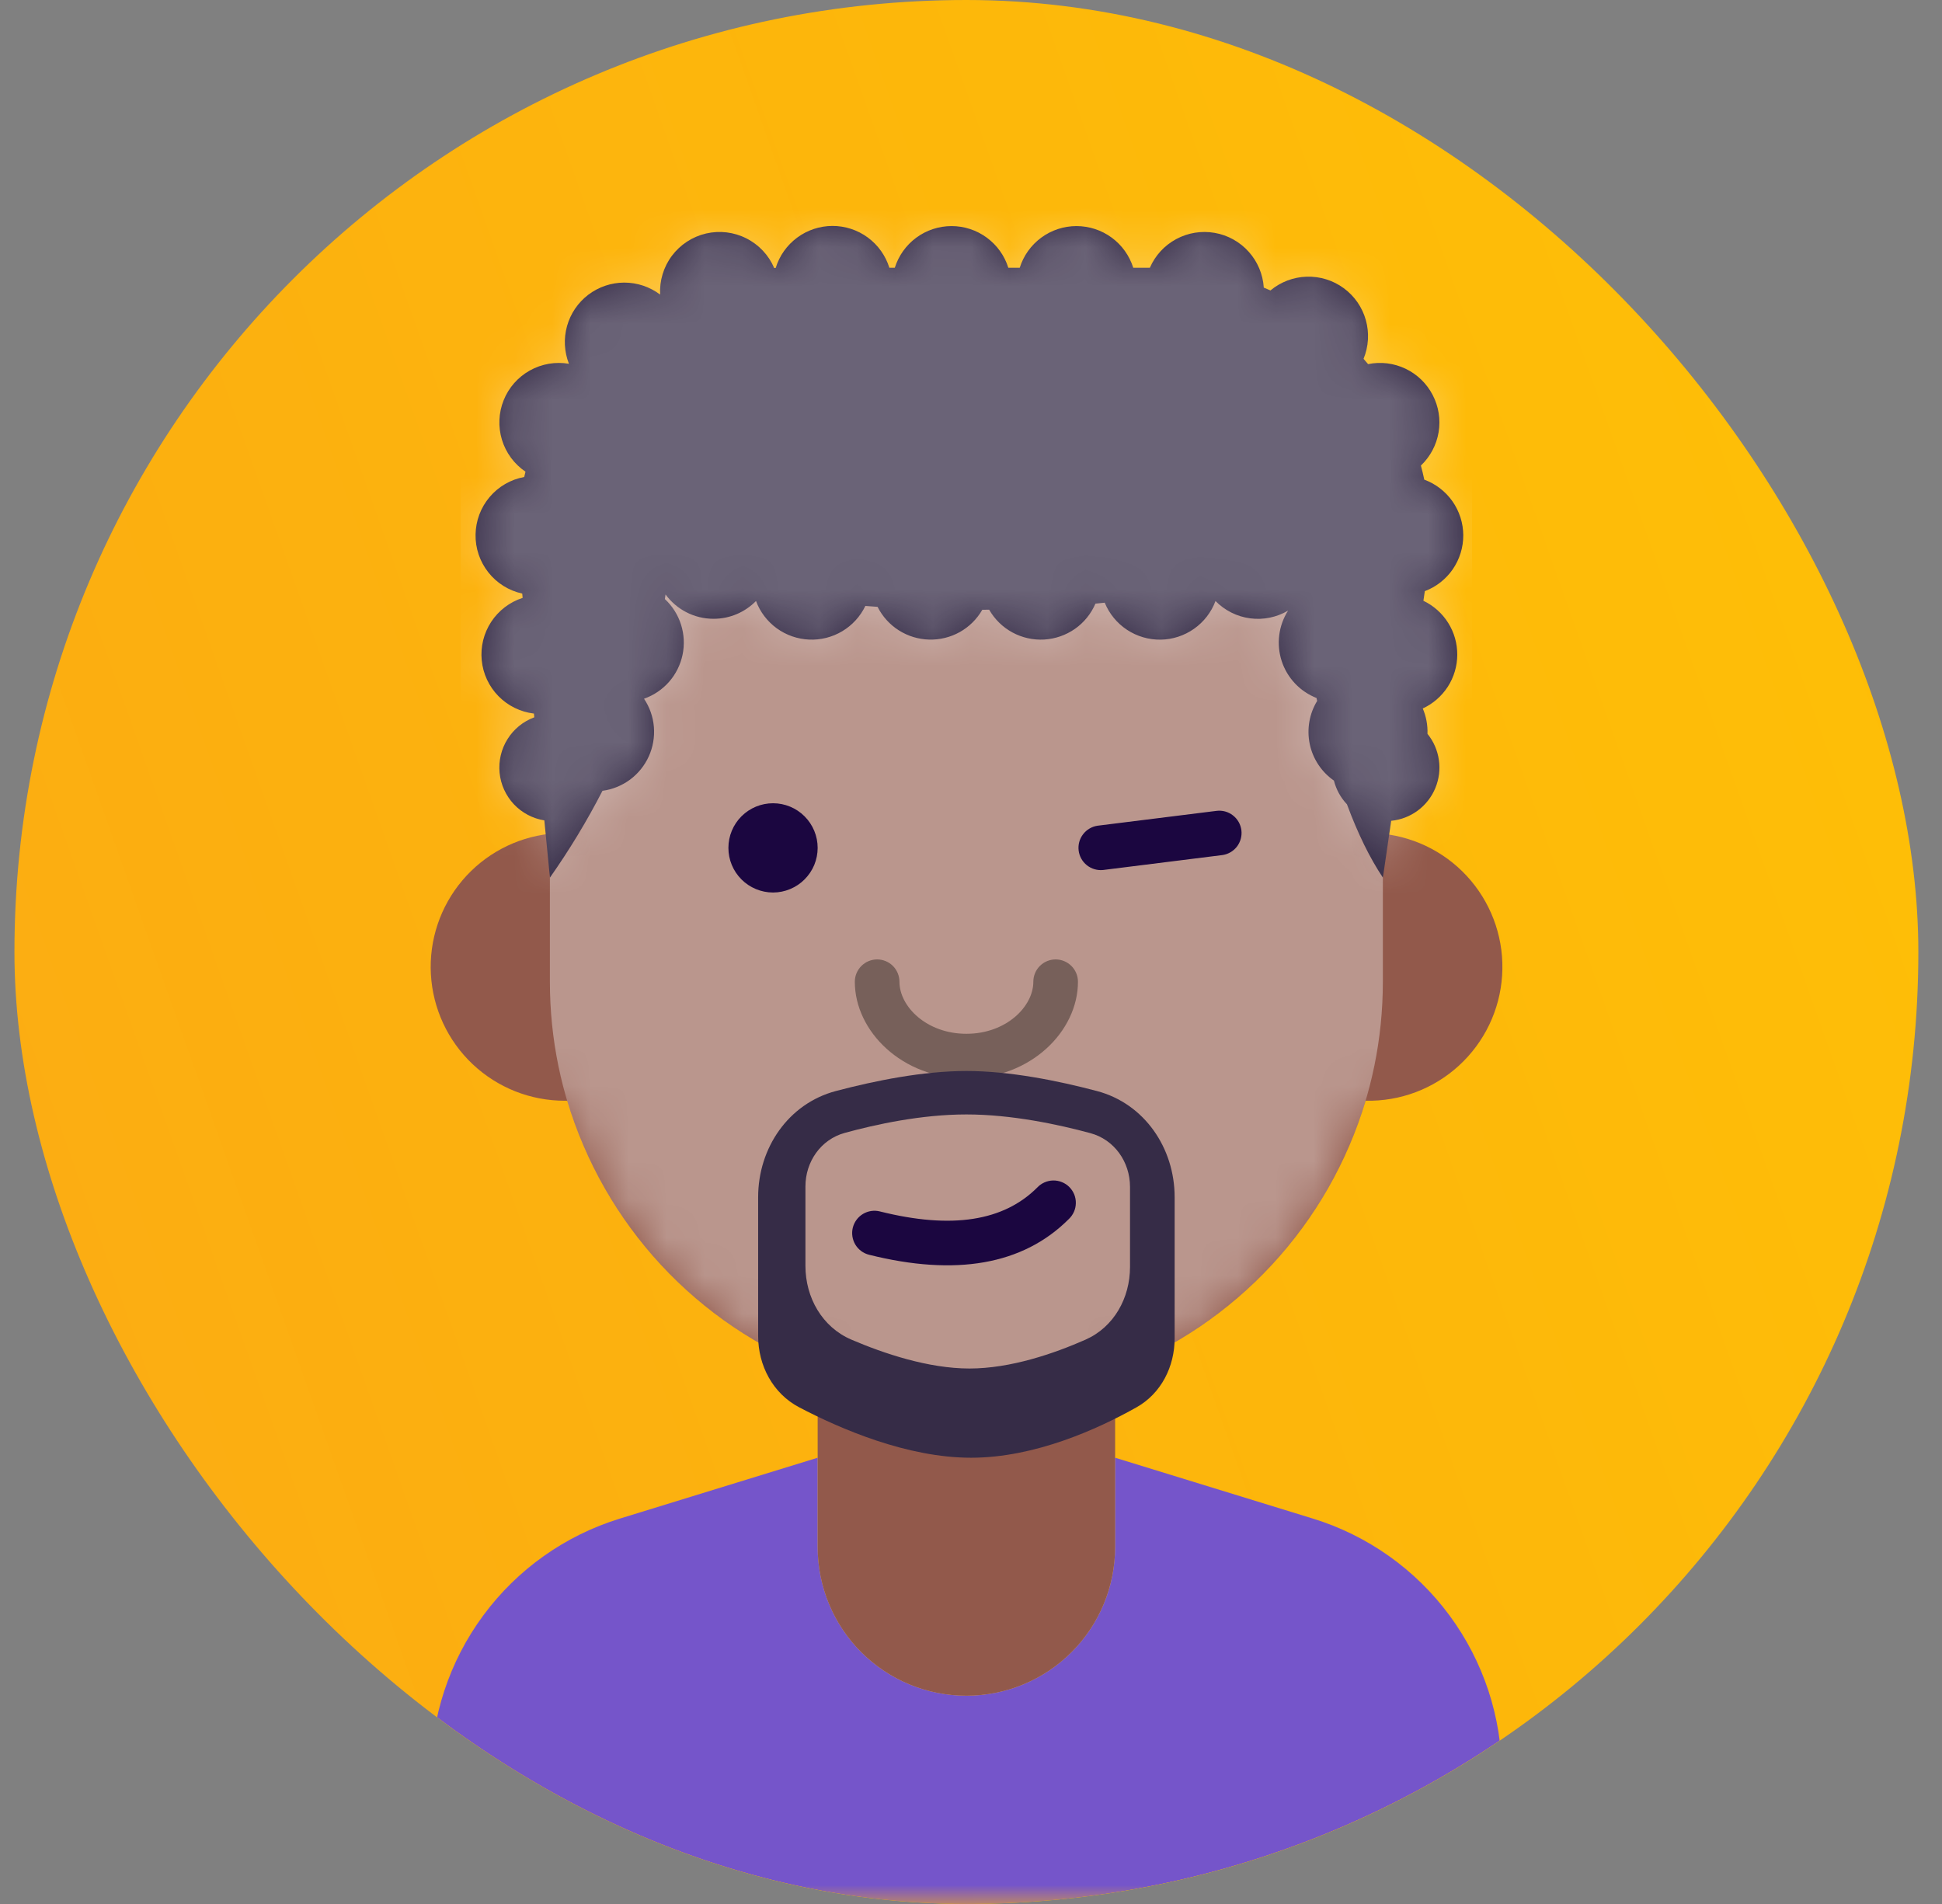 <svg width="51" height="50" viewBox="0 0 51 50" fill="none" xmlns="http://www.w3.org/2000/svg">
<rect x="0" y="0" width="51" height="50" fill="#808080" stroke="none"/>
<g id="Frame">
<g clip-path="url(#clip0_433_560)">
<rect x="0.379" width="50" height="50" rx="25" fill="url(#paint0_linear_433_560)"/>
<g id="Mask group">
<mask id="mask0_433_560" style="mask-type:luminance" maskUnits="userSpaceOnUse" x="0" y="0" width="51" height="50">
<g id="Group">
<path id="Vector" d="M50.379 0H0.379V50H50.379V0Z" fill="white"/>
</g>
</mask>
<g mask="url(#mask0_433_560)">
<g id="Group_2">
<path id="Vector_2" d="M29.285 36V40.625C29.285 41.661 28.874 42.655 28.141 43.387C27.409 44.12 26.415 44.531 25.379 44.531C24.343 44.531 23.35 44.12 22.617 43.387C21.884 42.655 21.473 41.661 21.473 40.625V36C19.907 35.399 18.5 34.448 17.359 33.218C16.219 31.988 15.376 30.513 14.895 28.906H14.832C13.933 28.908 13.067 28.564 12.413 27.947C11.758 27.329 11.366 26.484 11.316 25.586C11.266 24.688 11.562 23.805 12.144 23.118C12.725 22.432 13.547 21.994 14.442 21.896V21.094C14.442 15.053 19.339 10.156 25.379 10.156C31.42 10.156 36.317 15.053 36.317 21.094V21.896C37.218 21.993 38.047 22.435 38.63 23.128C39.213 23.822 39.507 24.714 39.448 25.618C39.39 26.523 38.984 27.369 38.316 27.982C37.648 28.595 36.77 28.926 35.864 28.906C35.383 30.513 34.54 31.988 33.399 33.218C32.259 34.448 30.852 35.399 29.285 36Z" fill="#92594B"/>
<g id="Mask group_2">
<mask id="mask1_433_560" style="mask-type:alpha" maskUnits="userSpaceOnUse" x="11" y="10" width="29" height="35">
<g id="Group_3">
<path id="Vector_3" d="M29.285 36V40.625C29.285 41.661 28.874 42.655 28.141 43.387C27.409 44.12 26.415 44.531 25.379 44.531C24.343 44.531 23.35 44.12 22.617 43.387C21.884 42.655 21.473 41.661 21.473 40.625V36C19.907 35.399 18.5 34.448 17.359 33.218C16.219 31.988 15.376 30.513 14.895 28.906H14.832C13.933 28.908 13.067 28.564 12.413 27.947C11.758 27.329 11.366 26.484 11.316 25.586C11.266 24.688 11.562 23.805 12.144 23.118C12.725 22.432 13.547 21.994 14.442 21.896V21.094C14.442 15.053 19.339 10.156 25.379 10.156C31.42 10.156 36.317 15.053 36.317 21.094V21.896C37.218 21.993 38.047 22.435 38.63 23.128C39.213 23.822 39.507 24.714 39.448 25.618C39.39 26.523 38.984 27.369 38.316 27.982C37.648 28.595 36.77 28.926 35.864 28.906C35.383 30.513 34.54 31.988 33.399 33.218C32.259 34.448 30.852 35.399 29.285 36Z" fill="white"/>
</g>
</mask>
<g mask="url(#mask1_433_560)">
<g id="Group_4">
<g id="Vector_4" style="mix-blend-mode:overlay" opacity="0.364">
<path d="M25.379 10.156C31.419 10.156 36.316 15.053 36.316 21.094V25.781C36.316 31.822 31.419 36.719 25.379 36.719C19.338 36.719 14.441 31.822 14.441 25.781V21.094C14.441 15.053 19.338 10.156 25.379 10.156Z" fill="white"/>
</g>
</g>
</g>
</g>
<g id="Group_5">
<g id="Group_6">
<path id="Vector_5" d="M19.129 22.266C19.129 22.419 19.159 22.572 19.218 22.714C19.277 22.856 19.363 22.985 19.472 23.094C19.581 23.203 19.71 23.289 19.852 23.348C19.994 23.407 20.147 23.438 20.301 23.438C20.455 23.438 20.607 23.407 20.749 23.348C20.891 23.289 21.021 23.203 21.129 23.094C21.238 22.985 21.325 22.856 21.384 22.714C21.442 22.572 21.473 22.419 21.473 22.266C21.473 21.955 21.349 21.657 21.129 21.437C20.91 21.217 20.612 21.094 20.301 21.094C19.99 21.094 19.692 21.217 19.472 21.437C19.252 21.657 19.129 21.955 19.129 22.266ZM32.601 21.802C32.581 21.648 32.502 21.508 32.379 21.413C32.257 21.317 32.101 21.274 31.947 21.294L28.822 21.684C28.671 21.707 28.534 21.788 28.442 21.91C28.349 22.032 28.308 22.185 28.327 22.337C28.346 22.488 28.424 22.627 28.543 22.722C28.663 22.817 28.815 22.862 28.967 22.847L32.092 22.456C32.246 22.437 32.386 22.357 32.482 22.235C32.577 22.112 32.62 21.956 32.601 21.802Z" fill="#1B0640"/>
</g>
</g>
<g id="Group_7">
<path id="Vector_6" d="M26.78 7.031C26.879 6.714 27.078 6.437 27.346 6.24C27.614 6.043 27.938 5.937 28.27 5.937C28.603 5.937 28.927 6.043 29.195 6.24C29.463 6.437 29.661 6.714 29.761 7.031H30.197C30.337 6.71 30.58 6.445 30.889 6.279C31.198 6.112 31.553 6.055 31.898 6.115C32.244 6.175 32.559 6.35 32.793 6.611C33.027 6.871 33.166 7.203 33.189 7.553C33.248 7.577 33.306 7.602 33.364 7.627C33.632 7.404 33.968 7.276 34.316 7.266C34.665 7.255 35.008 7.361 35.289 7.568C35.571 7.775 35.775 8.069 35.869 8.406C35.963 8.742 35.942 9.1 35.809 9.423L35.928 9.562C36.261 9.494 36.606 9.537 36.912 9.683C37.218 9.829 37.468 10.071 37.624 10.372C37.781 10.672 37.836 11.016 37.78 11.351C37.724 11.685 37.561 11.992 37.315 12.226C37.348 12.348 37.378 12.472 37.404 12.596C37.703 12.706 37.961 12.905 38.144 13.165C38.327 13.426 38.426 13.737 38.428 14.055C38.429 14.374 38.333 14.685 38.153 14.948C37.972 15.21 37.716 15.412 37.418 15.524L37.381 15.777C37.649 15.905 37.875 16.107 38.032 16.358C38.19 16.609 38.272 16.9 38.27 17.197C38.269 17.494 38.182 17.784 38.022 18.033C37.861 18.282 37.633 18.481 37.364 18.605C37.454 18.816 37.496 19.043 37.488 19.271C37.648 19.468 37.751 19.705 37.787 19.956C37.824 20.207 37.791 20.463 37.693 20.698C37.596 20.932 37.436 21.135 37.233 21.286C37.029 21.437 36.788 21.53 36.535 21.555L36.317 23.047C35.973 22.532 35.659 21.891 35.373 21.121C35.207 20.947 35.09 20.732 35.031 20.499C34.705 20.272 34.478 19.929 34.396 19.54C34.315 19.151 34.384 18.745 34.591 18.406L34.574 18.33C34.359 18.245 34.166 18.115 34.008 17.947C33.85 17.779 33.73 17.578 33.659 17.359C33.588 17.139 33.566 16.907 33.595 16.678C33.624 16.449 33.703 16.23 33.827 16.035C33.527 16.212 33.176 16.284 32.831 16.238C32.485 16.192 32.165 16.032 31.921 15.783C31.811 16.077 31.615 16.331 31.358 16.512C31.101 16.693 30.796 16.793 30.482 16.798C30.167 16.802 29.859 16.712 29.597 16.539C29.335 16.366 29.131 16.118 29.012 15.827C28.93 15.836 28.849 15.844 28.768 15.852C28.653 16.119 28.466 16.349 28.229 16.515C27.991 16.681 27.711 16.778 27.421 16.795C27.131 16.811 26.843 16.747 26.587 16.608C26.332 16.47 26.121 16.263 25.977 16.011L25.797 16.013C25.656 16.258 25.452 16.46 25.206 16.598C24.959 16.736 24.68 16.804 24.398 16.796C24.116 16.788 23.842 16.704 23.604 16.553C23.365 16.401 23.173 16.188 23.046 15.936L22.726 15.912C22.593 16.188 22.382 16.419 22.119 16.576C21.857 16.733 21.553 16.81 21.247 16.796C20.941 16.782 20.646 16.679 20.398 16.499C20.151 16.319 19.961 16.07 19.854 15.783C19.57 16.071 19.176 16.25 18.739 16.25C18.221 16.25 17.762 15.998 17.478 15.611L17.461 15.732C17.658 15.915 17.804 16.146 17.885 16.403C17.966 16.659 17.98 16.932 17.925 17.195C17.87 17.458 17.748 17.703 17.571 17.905C17.393 18.107 17.167 18.26 16.913 18.349C17.061 18.57 17.15 18.824 17.172 19.089C17.194 19.354 17.148 19.619 17.039 19.861C16.93 20.103 16.761 20.313 16.548 20.472C16.335 20.63 16.085 20.732 15.822 20.767C15.415 21.558 14.954 22.319 14.442 23.047L14.295 21.544C13.989 21.495 13.707 21.345 13.494 21.119C13.282 20.892 13.15 20.602 13.12 20.293C13.09 19.984 13.163 19.673 13.328 19.41C13.492 19.147 13.74 18.945 14.031 18.837L14.022 18.739C13.668 18.697 13.339 18.535 13.09 18.281C12.84 18.026 12.685 17.694 12.651 17.339C12.616 16.985 12.704 16.629 12.899 16.331C13.095 16.033 13.386 15.81 13.725 15.701L13.715 15.588C13.363 15.511 13.048 15.314 12.825 15.031C12.601 14.748 12.482 14.396 12.489 14.036C12.495 13.675 12.625 13.328 12.858 13.053C13.091 12.777 13.412 12.591 13.767 12.526C13.777 12.479 13.788 12.434 13.8 12.387C13.504 12.186 13.286 11.891 13.182 11.549C13.078 11.208 13.094 10.841 13.227 10.51C13.36 10.178 13.603 9.903 13.915 9.729C14.227 9.555 14.589 9.493 14.941 9.553C14.817 9.236 14.8 8.888 14.892 8.56C14.984 8.233 15.18 7.945 15.451 7.739C15.722 7.534 16.053 7.422 16.393 7.421C16.733 7.421 17.064 7.531 17.336 7.736C17.317 7.37 17.427 7.008 17.647 6.715C17.868 6.422 18.184 6.216 18.541 6.132C18.899 6.049 19.274 6.094 19.601 6.26C19.929 6.425 20.187 6.7 20.332 7.038L20.371 7.036C20.469 6.717 20.667 6.438 20.935 6.24C21.203 6.041 21.528 5.934 21.862 5.933C22.196 5.933 22.521 6.039 22.79 6.237C23.058 6.434 23.257 6.713 23.356 7.031H23.499C23.599 6.714 23.797 6.437 24.065 6.24C24.333 6.043 24.657 5.937 24.99 5.937C25.322 5.937 25.646 6.043 25.914 6.24C26.182 6.437 26.381 6.714 26.48 7.031H26.78Z" fill="#362C47"/>
<g id="Mask group_3">
<mask id="mask2_433_560" style="mask-type:alpha" maskUnits="userSpaceOnUse" x="12" y="5" width="27" height="19">
<g id="Group_8">
<path id="Vector_7" d="M26.78 7.031C26.879 6.714 27.078 6.437 27.346 6.24C27.614 6.043 27.938 5.937 28.27 5.937C28.603 5.937 28.927 6.043 29.195 6.24C29.463 6.437 29.661 6.714 29.761 7.031H30.197C30.337 6.71 30.58 6.445 30.889 6.279C31.198 6.112 31.553 6.055 31.898 6.115C32.244 6.175 32.559 6.35 32.793 6.611C33.027 6.871 33.166 7.203 33.189 7.553C33.248 7.577 33.306 7.602 33.364 7.627C33.632 7.404 33.968 7.276 34.316 7.266C34.665 7.255 35.008 7.361 35.289 7.568C35.571 7.775 35.775 8.069 35.869 8.406C35.963 8.742 35.942 9.1 35.809 9.423L35.928 9.562C36.261 9.494 36.606 9.537 36.912 9.683C37.218 9.829 37.468 10.071 37.624 10.372C37.781 10.672 37.836 11.016 37.78 11.351C37.724 11.685 37.561 11.992 37.315 12.226C37.348 12.348 37.378 12.472 37.404 12.596C37.703 12.706 37.961 12.905 38.144 13.165C38.327 13.426 38.426 13.737 38.428 14.055C38.429 14.374 38.333 14.685 38.153 14.948C37.972 15.21 37.716 15.412 37.418 15.524L37.381 15.777C37.649 15.905 37.875 16.107 38.032 16.358C38.19 16.609 38.272 16.9 38.27 17.197C38.269 17.494 38.182 17.784 38.022 18.033C37.861 18.282 37.633 18.481 37.364 18.605C37.454 18.816 37.496 19.043 37.488 19.271C37.648 19.468 37.751 19.705 37.787 19.956C37.824 20.207 37.791 20.463 37.693 20.698C37.596 20.932 37.436 21.135 37.233 21.286C37.029 21.437 36.788 21.53 36.535 21.555L36.317 23.047C35.973 22.532 35.659 21.891 35.373 21.121C35.207 20.947 35.09 20.732 35.031 20.499C34.705 20.272 34.478 19.929 34.396 19.54C34.315 19.151 34.384 18.745 34.591 18.406L34.574 18.33C34.359 18.245 34.166 18.115 34.008 17.947C33.85 17.779 33.73 17.578 33.659 17.359C33.588 17.139 33.566 16.907 33.595 16.678C33.624 16.449 33.703 16.23 33.827 16.035C33.527 16.212 33.176 16.284 32.831 16.238C32.485 16.192 32.165 16.032 31.921 15.783C31.811 16.077 31.615 16.331 31.358 16.512C31.101 16.693 30.796 16.793 30.482 16.798C30.167 16.802 29.859 16.712 29.597 16.539C29.335 16.366 29.131 16.118 29.012 15.827C28.93 15.836 28.849 15.844 28.768 15.852C28.653 16.119 28.466 16.349 28.229 16.515C27.991 16.681 27.711 16.778 27.421 16.795C27.131 16.811 26.843 16.747 26.587 16.608C26.332 16.47 26.121 16.263 25.977 16.011L25.797 16.013C25.656 16.258 25.452 16.46 25.206 16.598C24.959 16.736 24.68 16.804 24.398 16.796C24.116 16.788 23.842 16.704 23.604 16.553C23.365 16.401 23.173 16.188 23.046 15.936L22.726 15.912C22.593 16.188 22.382 16.419 22.119 16.576C21.857 16.733 21.553 16.81 21.247 16.796C20.941 16.782 20.646 16.679 20.398 16.499C20.151 16.319 19.961 16.07 19.854 15.783C19.57 16.071 19.176 16.25 18.739 16.25C18.221 16.25 17.762 15.998 17.478 15.611L17.461 15.732C17.658 15.915 17.804 16.146 17.885 16.403C17.966 16.659 17.98 16.932 17.925 17.195C17.87 17.458 17.748 17.703 17.571 17.905C17.393 18.107 17.167 18.26 16.913 18.349C17.061 18.57 17.15 18.824 17.172 19.089C17.194 19.354 17.148 19.619 17.039 19.861C16.93 20.103 16.761 20.313 16.548 20.472C16.335 20.63 16.085 20.732 15.822 20.767C15.415 21.558 14.954 22.319 14.442 23.047L14.295 21.544C13.989 21.495 13.707 21.345 13.494 21.119C13.282 20.892 13.15 20.602 13.12 20.293C13.09 19.984 13.163 19.673 13.328 19.41C13.492 19.147 13.74 18.945 14.031 18.837L14.022 18.739C13.668 18.697 13.339 18.535 13.09 18.281C12.84 18.026 12.685 17.694 12.651 17.339C12.616 16.985 12.704 16.629 12.899 16.331C13.095 16.033 13.386 15.81 13.725 15.701L13.715 15.588C13.363 15.511 13.048 15.314 12.825 15.031C12.601 14.748 12.482 14.396 12.489 14.036C12.495 13.675 12.625 13.328 12.858 13.053C13.091 12.777 13.412 12.591 13.767 12.526C13.777 12.479 13.788 12.434 13.8 12.387C13.504 12.186 13.286 11.891 13.182 11.549C13.078 11.208 13.094 10.841 13.227 10.51C13.36 10.178 13.603 9.903 13.915 9.729C14.227 9.555 14.589 9.493 14.941 9.553C14.817 9.236 14.8 8.888 14.892 8.56C14.984 8.233 15.18 7.945 15.451 7.739C15.722 7.534 16.053 7.422 16.393 7.421C16.733 7.421 17.064 7.531 17.336 7.736C17.317 7.37 17.427 7.008 17.647 6.715C17.868 6.422 18.184 6.216 18.541 6.132C18.899 6.049 19.274 6.094 19.601 6.26C19.929 6.425 20.187 6.7 20.332 7.038L20.371 7.036C20.469 6.717 20.667 6.438 20.935 6.24C21.203 6.041 21.528 5.934 21.862 5.933C22.196 5.933 22.521 6.039 22.79 6.237C23.058 6.434 23.257 6.713 23.356 7.031H23.499C23.599 6.714 23.797 6.437 24.065 6.24C24.333 6.043 24.657 5.937 24.99 5.937C25.322 5.937 25.646 6.043 25.914 6.24C26.182 6.437 26.381 6.714 26.48 7.031H26.78Z" fill="white"/>
</g>
</mask>
<g mask="url(#mask2_433_560)">
<g id="Group_9">
<g id="Vector_8" style="mix-blend-mode:overlay" opacity="0.259">
<path d="M12.098 5.469H38.66V23.438H12.098V5.469Z" fill="white"/>
</g>
</g>
</g>
</g>
</g>
<g id="Group_10">
<path id="Vector_9" d="M21.473 38.281V40.625C21.473 41.661 21.884 42.655 22.617 43.387C23.349 44.12 24.343 44.531 25.379 44.531C26.415 44.531 27.409 44.12 28.141 43.387C28.874 42.655 29.285 41.661 29.285 40.625V38.281L34.478 39.879C35.915 40.321 37.173 41.212 38.066 42.422C38.959 43.632 39.441 45.096 39.441 46.599V50H11.316V46.599C11.316 45.096 11.798 43.632 12.692 42.422C13.585 41.212 14.842 40.321 16.28 39.879L21.473 38.281Z" fill="#7555CA"/>
</g>
<g id="Group_11">
<g id="Group_12">
<g id="Vector_10" style="mix-blend-mode:overlay" opacity="0.36">
<path d="M22.449 25.781C22.449 25.626 22.511 25.477 22.621 25.367C22.731 25.257 22.88 25.195 23.035 25.195C23.191 25.195 23.34 25.257 23.45 25.367C23.559 25.477 23.621 25.626 23.621 25.781C23.621 26.434 24.335 27.148 25.379 27.148C26.423 27.148 27.137 26.434 27.137 25.781C27.137 25.626 27.198 25.477 27.308 25.367C27.418 25.257 27.567 25.195 27.723 25.195C27.878 25.195 28.027 25.257 28.137 25.367C28.247 25.477 28.309 25.626 28.309 25.781C28.309 27.081 27.07 28.32 25.379 28.32C23.688 28.32 22.449 27.081 22.449 25.781Z" fill="black"/>
</g>
</g>
</g>
<g id="Group_13">
<g id="Group_14">
<path id="Vector_11" fill-rule="evenodd" clip-rule="evenodd" d="M21.952 28.651C20.703 28.981 19.91 30.148 19.91 31.439V35.082C19.91 35.861 20.296 36.593 20.986 36.956C22.072 37.526 23.825 38.281 25.502 38.281C27.173 38.281 28.83 37.529 29.845 36.958C30.495 36.593 30.848 35.888 30.848 35.144V31.439C30.848 30.148 30.055 28.981 28.806 28.651C27.78 28.38 26.516 28.125 25.379 28.125C24.242 28.125 22.978 28.38 21.952 28.651ZM22.18 29.752C21.554 29.926 21.152 30.508 21.152 31.157V33.243C21.152 34.075 21.591 34.85 22.355 35.178C23.202 35.541 24.375 35.938 25.46 35.938C26.542 35.938 27.684 35.544 28.506 35.181C29.253 34.852 29.676 34.087 29.676 33.271V31.169C29.676 30.513 29.266 29.927 28.634 29.757C27.796 29.53 26.567 29.266 25.379 29.266C24.198 29.266 22.998 29.527 22.18 29.752Z" fill="#362C47"/>
</g>
</g>
<path id="Vector_12" d="M22.823 32.951C22.672 32.913 22.542 32.817 22.462 32.683C22.383 32.55 22.359 32.391 22.396 32.24C22.434 32.089 22.53 31.959 22.663 31.879C22.797 31.799 22.956 31.775 23.107 31.813C25.008 32.289 26.361 32.063 27.239 31.186C27.292 31.129 27.357 31.083 27.429 31.051C27.501 31.019 27.578 31.002 27.657 31C27.736 30.999 27.814 31.013 27.887 31.043C27.96 31.072 28.026 31.116 28.082 31.172C28.137 31.227 28.181 31.294 28.211 31.366C28.24 31.439 28.255 31.518 28.253 31.596C28.252 31.675 28.235 31.753 28.203 31.824C28.171 31.896 28.124 31.961 28.067 32.015C26.86 33.222 25.089 33.517 22.823 32.951Z" fill="#1B0640"/>
</g>
</g>
</g>
</g>
</g>
<defs>
<linearGradient id="paint0_linear_433_560" x1="69.582" y1="-7.378" x2="-37.794" y2="30.67" gradientUnits="userSpaceOnUse">
<stop stop-color="#FFC700"/>
<stop offset="1" stop-color="#FFA215" stop-opacity="0.96"/>
</linearGradient>
<clipPath id="clip0_433_560">
<rect x="0.379" width="50" height="50" rx="25" fill="white"/>
</clipPath>
</defs>
</svg>
